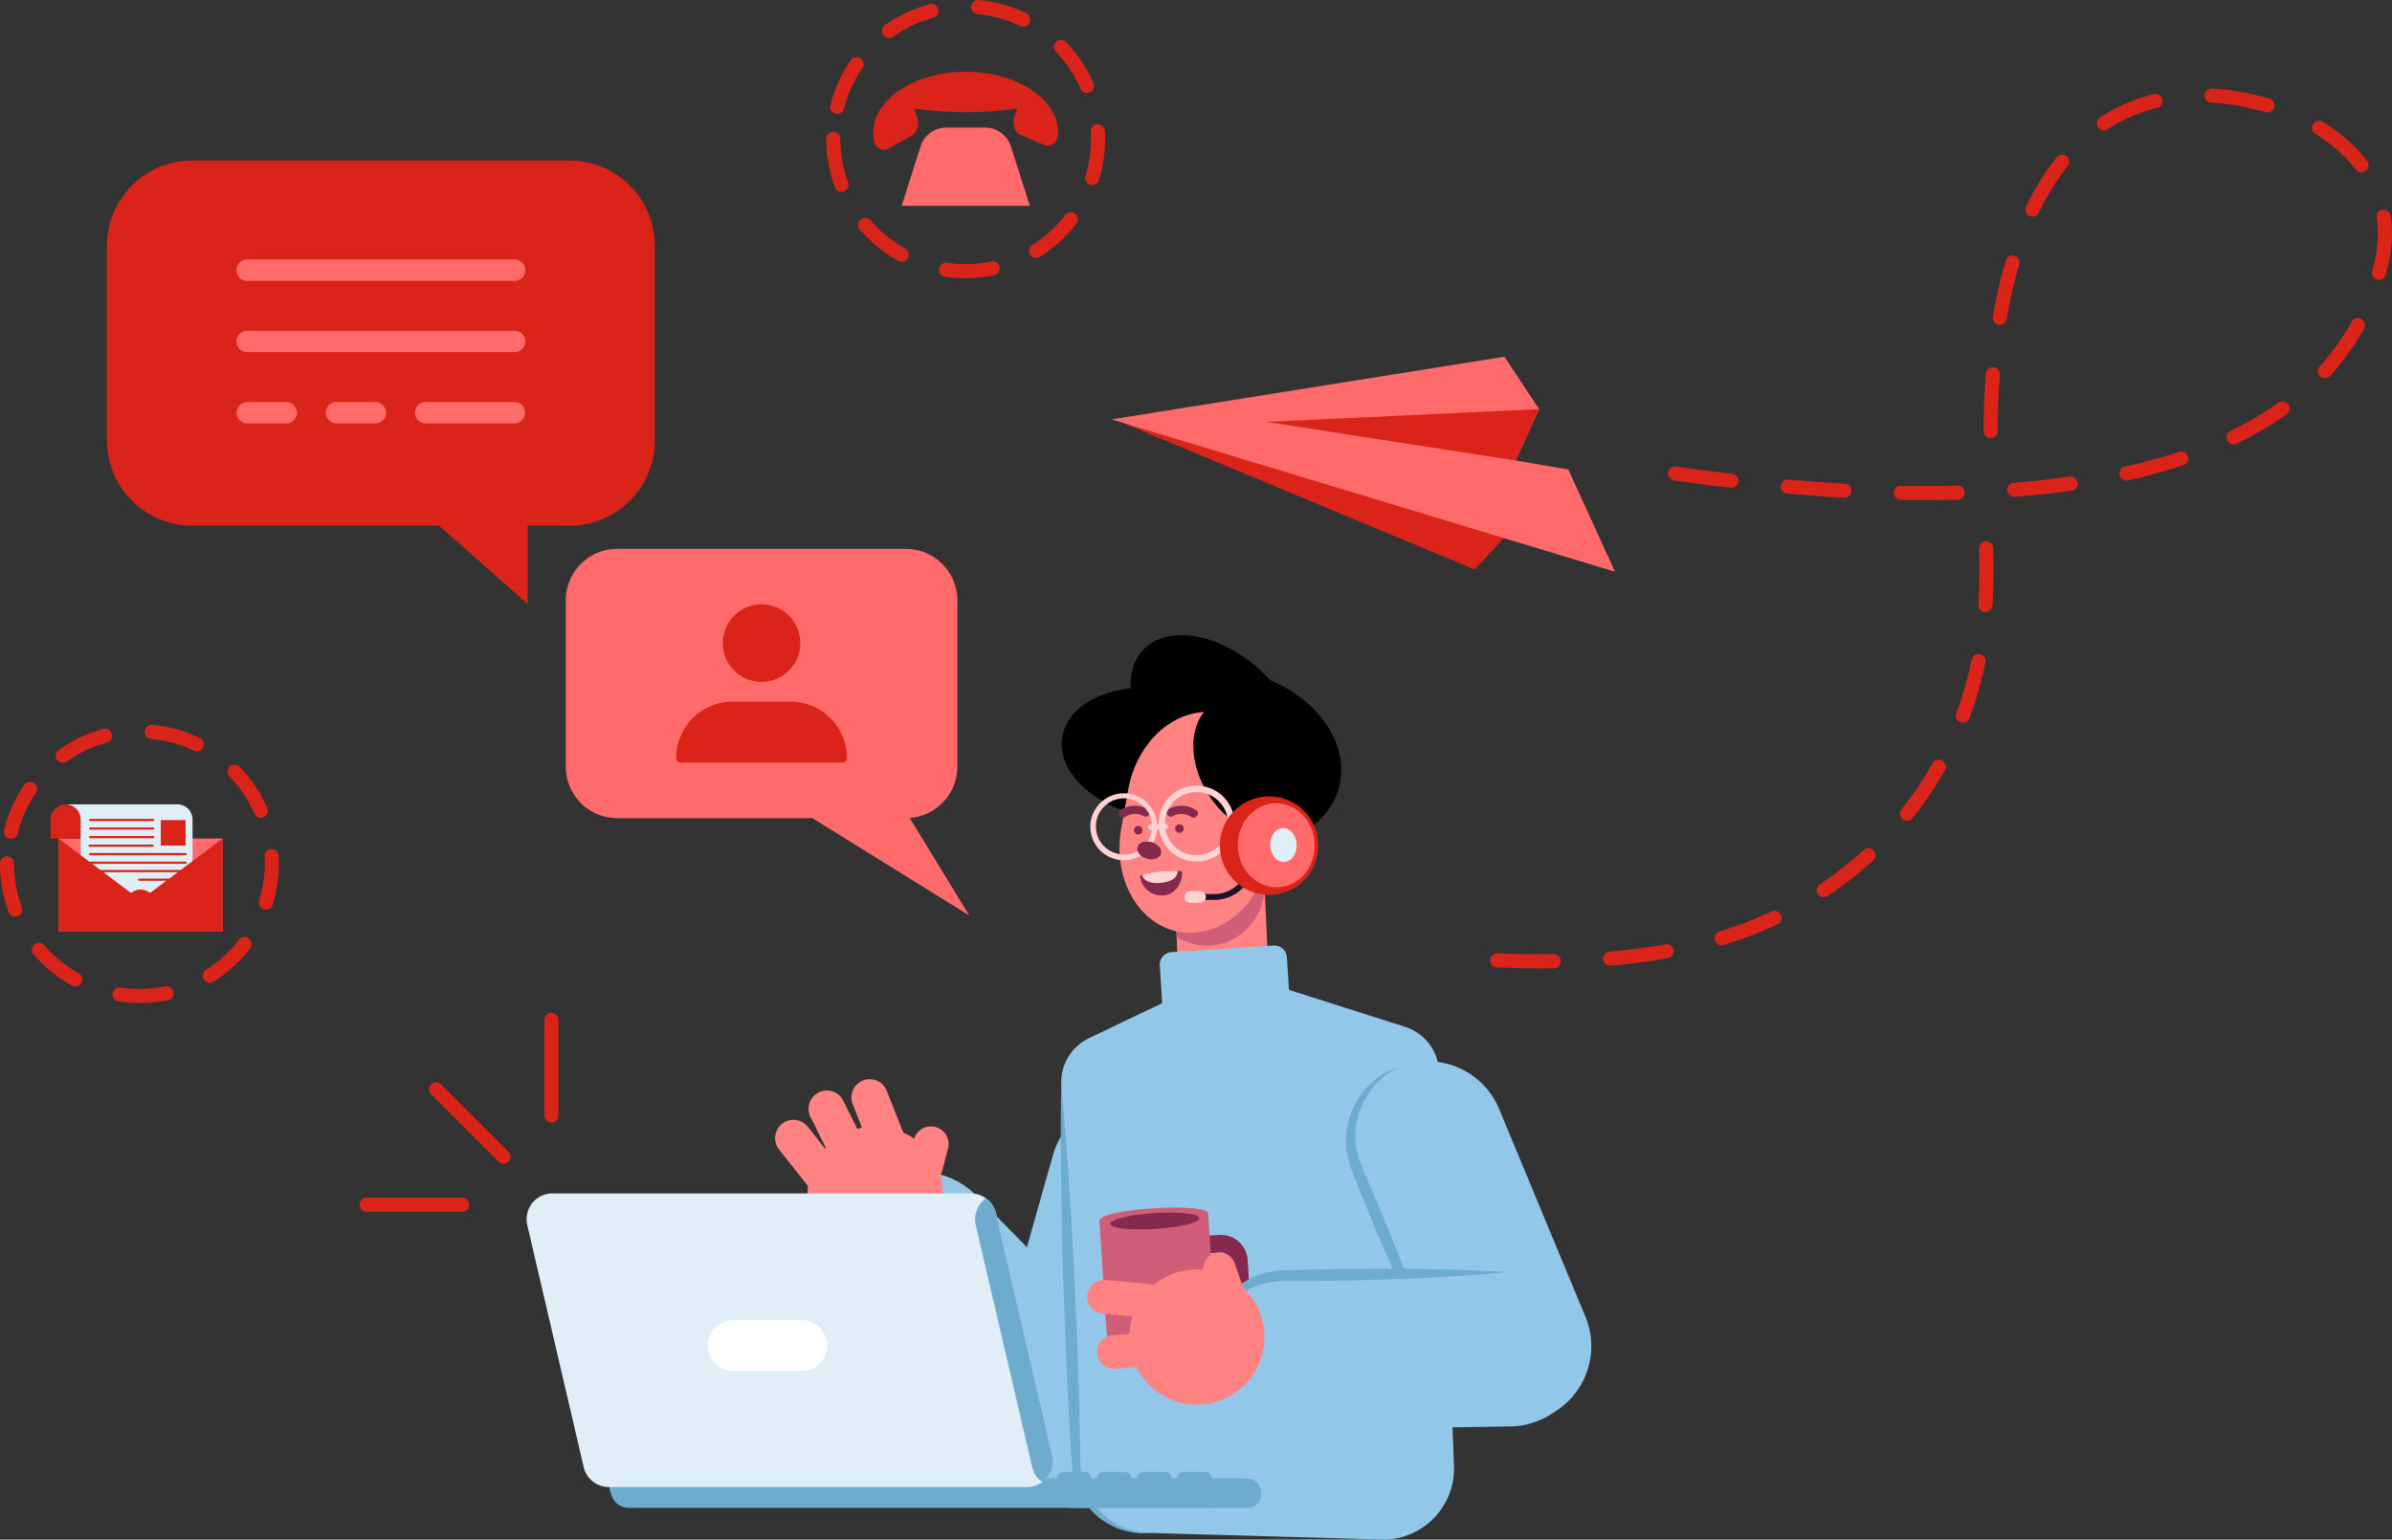 <svg xmlns="http://www.w3.org/2000/svg" width="717.932" height="462.227" viewBox="0 0 717.932 462.227">
    <rect x="0" y="0" width="717.932" height="462.227" fill="#333333" stroke="none"/>
    <defs>
        <style>
            .prefix__cls-1{fill:#93c7ea}.prefix__cls-2{fill:#ff8383}.prefix__cls-3{fill:#d15e79}.prefix__cls-4{fill:#86294e}.prefix__cls-5{fill:#ffd2d4}.prefix__cls-12,.prefix__cls-7{fill:#da2419}.prefix__cls-8{fill:#ff6b6b}.prefix__cls-9{fill:#e0eef7}.prefix__cls-10{fill:#6eacce}.prefix__cls-12,.prefix__cls-13{stroke:#da2419;stroke-linecap:round;stroke-linejoin:round}.prefix__cls-12{stroke-width:2.761px}.prefix__cls-13{fill:none;stroke-width:.658px}
        </style>
    </defs>
    <g id="prefix__Group_13172" data-name="Group 13172" transform="translate(-890.013 -3295)">
        <g id="prefix__Group_12991" data-name="Group 12991" transform="translate(1122.66 3475.896)">
            <g id="prefix__Group_12962" data-name="Group 12962" transform="translate(0 143.11)">
                <path id="prefix__Path_13864" d="M372.575 446.991a23.165 23.165 0 0 0 28.6-15.983l18.38-64.96a23.166 23.166 0 0 0-15.983-28.6 23.168 23.168 0 0 0-28.6 15.983l-18.38 64.961a23.164 23.164 0 0 0 15.983 28.599z" class="prefix__cls-1" data-name="Path 13864" transform="translate(-291.583 -330.645)"/>
                <path id="prefix__Path_13865" d="M453.235 440.733a23.166 23.166 0 0 0 .318-32.76l-47.272-48.2a23.166 23.166 0 0 0-32.76-.318 23.164 23.164 0 0 0-.318 32.759l47.272 48.2a23.166 23.166 0 0 0 32.76.319z" class="prefix__cls-1" data-name="Path 13865" transform="translate(-346.009 -324.934)"/>
                <g id="prefix__Group_12961" data-name="Group 12961">
                    <path id="prefix__Path_13866" d="M417.214 351.733a20.3 20.3 0 1 0 28.145-5.644 20.3 20.3 0 0 0-28.145 5.644z" class="prefix__cls-2" data-name="Path 13866" transform="translate(-404.059 -328.497)"/>
                    <path id="prefix__Path_13867" d="M416.518 360.062a5.289 5.289 0 0 0 6.441-3.8l1.8-6.984a5.289 5.289 0 0 0-3.8-6.441 5.289 5.289 0 0 0-6.442 3.8l-1.8 6.984a5.289 5.289 0 0 0 3.801 6.441z" class="prefix__cls-2" data-name="Path 13867" transform="translate(-372.874 -328.504)"/>
                    <path id="prefix__Path_13868" d="M421.057 339.694l7.193 18.206a5.49 5.49 0 0 0 7.124 3.09 5.492 5.492 0 0 0 3.09-7.125l-7.192-18.207a5.489 5.489 0 0 0-7.123-3.089 5.49 5.49 0 0 0-3.092 7.125z" class="prefix__cls-2" data-name="Path 13868" transform="translate(-397.772 -332.185)"/>
                    <path id="prefix__Path_13869" d="M429.657 342.627l8.685 17.544a5.488 5.488 0 0 0 7.356 2.485 5.49 5.49 0 0 0 2.485-7.357l-8.683-17.545a5.493 5.493 0 0 0-7.357-2.485 5.49 5.49 0 0 0-2.486 7.358z" class="prefix__cls-2" data-name="Path 13869" transform="translate(-419.046 -331.302)"/>
                    <path id="prefix__Path_13870" d="M435.148 350.107l12.13 15.366a5.492 5.492 0 0 0 7.713.908 5.492 5.492 0 0 0 .907-7.713L443.769 343.3a5.493 5.493 0 0 0-7.713-.908 5.492 5.492 0 0 0-.908 7.715z" class="prefix__cls-2" data-name="Path 13870" transform="translate(-433.967 -329.013)"/>
                </g>
            </g>
            <g id="prefix__Group_12982" data-name="Group 12982" transform="translate(82.914)">
                <g id="prefix__Group_12963" data-name="Group 12963" transform="translate(36.621 73.544)">
                    <path id="prefix__Rectangle_3627" d="M7.1 0h12.865a7.1 7.1 0 0 1 7.1 7.1v44.379H0V7.1A7.1 7.1 0 0 1 7.1 0z" class="prefix__cls-2" data-name="Rectangle 3627" transform="rotate(177.44 14.019 26.742)"/>
                    <path id="prefix__Path_13871" d="M342.273 281.763l27.042-1.063.417 10.622c.409 10.408-8.063 19.544-18.452 18.787a18.779 18.779 0 0 1-1.942-.243 18.969 18.969 0 0 1-6.048-2.212z" class="prefix__cls-3" data-name="Path 13871" transform="translate(-342.273 -280.7)"/>
                </g>
                <g id="prefix__Group_12981" data-name="Group 12981">
                    <ellipse id="prefix__Ellipse_251" cx="33.723" cy="25.974" data-name="Ellipse 251" rx="33.723" ry="25.974" transform="scale(-1) rotate(15.79 251.787 -325.82)"/>
                    <ellipse id="prefix__Ellipse_252" cx="29.962" cy="19.503" data-name="Ellipse 252" rx="29.962" ry="19.503" transform="rotate(-170.4 32.463 32.3)"/>
                    <ellipse id="prefix__Ellipse_253" cx="29.962" cy="19.503" data-name="Ellipse 253" rx="29.962" ry="19.503" transform="rotate(-137.22 42.686 23.261)"/>
                    <path id="prefix__Path_13872" d="M339.845 285.64c-2.662 14.917 5.145 28.79 17.436 30.983 12.289 2.193 24.411-8.123 27.073-23.039l2.094-11.741c2.662-14.917-5.143-28.79-17.43-30.983-12.292-2.193-24.416 8.123-27.078 23.041z" class="prefix__cls-2" data-name="Path 13872" transform="translate(-318.89 -217.739)"/>
                    <path id="prefix__Path_13873" d="M335.074 250.306c6.8-6.152 18.629-3.177 26.425 6.647s8.606 22.774 1.808 28.928-18.628 3.178-26.424-6.647-8.606-22.775-1.809-28.928z" data-name="Path 13873" transform="translate(-287.866 -218.955)"/>
                    <g id="prefix__Group_12980" data-name="Group 12980" transform="translate(11.644 54.042)">
                        <g id="prefix__Group_12974" data-name="Group 12974" transform="translate(0 .938)">
                            <g id="prefix__Group_12967" data-name="Group 12967" transform="translate(8.52 5.991)">
                                <g id="prefix__Group_12964" data-name="Group 12964" transform="translate(14.414 .007)">
                                    <path id="prefix__Path_13874" d="M365.32 275.009a1.232 1.232 0 0 0 .708-2.244 8 8 0 0 0-8.241-.351 1.237 1.237 0 0 0 1.244 2.138 5.486 5.486 0 0 1 5.591.245 1.233 1.233 0 0 0 .698.212z" class="prefix__cls-4" data-name="Path 13874" transform="translate(-357.174 -271.4)"/>
                                </g>
                                <g id="prefix__Group_12965" data-name="Group 12965">
                                    <path id="prefix__Path_13875" d="M369.077 275.015a1.218 1.218 0 0 0 .7-.218 5.484 5.484 0 0 1 5.591-.245 1.237 1.237 0 0 0 1.244-2.138 7.954 7.954 0 0 0-8.241.351 1.235 1.235 0 0 0 .707 2.248z" class="prefix__cls-4" data-name="Path 13875" transform="translate(-367.84 -271.395)"/>
                                </g>
                                <g id="prefix__Group_12966" data-name="Group 12966" transform="translate(16.983 5.602)">
                                    <path id="prefix__Path_13876" d="M360.309 276.88a1.289 1.289 0 1 0 1.238-1.338 1.289 1.289 0 0 0-1.238 1.338z" class="prefix__cls-4" data-name="Path 13876" transform="translate(-360.308 -275.541)"/>
                                </g>
                                <path id="prefix__Path_13877" d="M369.461 277.24a1.289 1.289 0 1 0 1.239-1.34 1.289 1.289 0 0 0-1.239 1.34z" class="prefix__cls-4" data-name="Path 13877" transform="translate(-364.844 -269.813)"/>
                            </g>
                            <g id="prefix__Group_12971" data-name="Group 12971">
                                <g id="prefix__Group_12968" data-name="Group 12968" transform="translate(0 2.105)">
                                    <path id="prefix__Path_13878" d="M376.21 288.8c.136 0 .274 0 .412-.01a10.042 10.042 0 1 0-.412.01zm.022-18.57a8.428 8.428 0 0 1 .323 16.849 8.553 8.553 0 0 1-6.053-2.234 8.426 8.426 0 0 1 5.387-14.609l.343-.002z" class="prefix__cls-5" data-name="Path 13878" transform="translate(-366.079 -268.519)"/>
                                </g>
                                <g id="prefix__Group_12969" data-name="Group 12969" transform="translate(20.543)">
                                    <path id="prefix__Path_13879" d="M360.408 289.741c.153 0 .307 0 .459-.011a11.387 11.387 0 0 0 7.283-19.74 11.39 11.39 0 0 0-16.091.631 11.39 11.39 0 0 0 8.349 19.119zm.024-20.849a9.459 9.459 0 0 1 9.443 9.09 9.472 9.472 0 0 1-9.084 9.825 9.461 9.461 0 1 1-.743-18.907c.128-.008.252-.008.384-.008z" class="prefix__cls-5" data-name="Path 13879" transform="translate(-349.032 -266.962)"/>
                                </g>
                                <g id="prefix__Group_12970" data-name="Group 12970" transform="translate(17.403 11.404)">
                                    <path id="prefix__Path_13880" d="M368.911 277.166l-4.189.165a.881.881 0 0 1-.916-.847.881.881 0 0 1 .846-.916l4.189-.165a.882.882 0 0 1 .917.847.883.883 0 0 1-.847.916z" class="prefix__cls-5" data-name="Path 13880" transform="translate(-363.805 -275.402)"/>
                                </g>
                            </g>
                            <g id="prefix__Group_12972" data-name="Group 12972" transform="translate(14.113 16.751)">
                                <path id="prefix__Path_13881" d="M365.314 281.714c.119 1.472 1.828 2.812 3.816 3s3.5-.862 3.385-2.334-1.828-2.813-3.817-3-3.503.861-3.384 2.334z" class="prefix__cls-4" data-name="Path 13881" transform="translate(-365.307 -279.359)"/>
                            </g>
                            <g id="prefix__Group_12973" data-name="Group 12973" transform="translate(14.963 25.57)">
                                <path id="prefix__Path_13882" d="M360.657 287.336a6.461 6.461 0 0 0 6.941 5.92c3.7-.146 5.834-3.809 5.7-7.225a32.036 32.036 0 0 0-12.641 1.305z" class="prefix__cls-4" data-name="Path 13882" transform="translate(-360.657 -285.885)"/>
                                <path id="prefix__Path_13883" d="M367.419 289.475c2.925-.339 4.728-1.342 4.9-3.54a31.866 31.866 0 0 0-10.67 1.186c.498 1.979 2.904 2.685 5.77 2.354z" class="prefix__cls-5" data-name="Path 13883" transform="translate(-361.012 -285.886)"/>
                            </g>
                        </g>
                        <g id="prefix__Group_12979" data-name="Group 12979" transform="translate(28.249)">
                            <g id="prefix__Group_12977" data-name="Group 12977" transform="translate(0 26.544)">
                                <g id="prefix__Group_12975" data-name="Group 12975" transform="translate(.882)">
                                    <path id="prefix__Path_13884" fill="#201028" d="M344.929 294.612l7.271-.007a11.8 11.8 0 0 0 7.927-3.051l4.549-4.106a.882.882 0 0 0-1.182-1.309l-4.549 4.106a10.047 10.047 0 0 1-6.745 2.6l-7.271.007a.882.882 0 1 0 0 1.765z" data-name="Path 13884" transform="translate(-344.047 -285.912)"/>
                                </g>
                                <g id="prefix__Group_12976" data-name="Group 12976" transform="translate(0 6.049)">
                                    <path id="prefix__Path_13885" d="M357.155 293.922h2.947a1.765 1.765 0 0 0 0-3.531h-2.947a1.765 1.765 0 0 0 0 3.529z" class="prefix__cls-5" data-name="Path 13885" transform="translate(-355.39 -290.389)"/>
                                </g>
                            </g>
                            <g id="prefix__Group_12978" data-name="Group 12978" transform="translate(6.513)">
                                <circle id="prefix__Ellipse_254" cx="14.782" cy="14.782" r="14.782" class="prefix__cls-7" data-name="Ellipse 254" transform="rotate(-109.908 18.312 15.401)"/>
                                <ellipse id="prefix__Ellipse_255" cx="12.619" cy="11.537" class="prefix__cls-8" data-name="Ellipse 255" rx="12.619" ry="11.537" transform="rotate(-92.252 20.37 11.118)"/>
                                <path id="prefix__Path_13886" d="M335.221 281.637c.111 2.821 1.975 5.039 4.164 4.952s3.872-2.443 3.762-5.264-1.975-5.039-4.164-4.952-3.872 2.443-3.762 5.264z" class="prefix__cls-9" data-name="Path 13886" transform="translate(-315.93 -262.719)"/>
                            </g>
                        </g>
                    </g>
                </g>
            </g>
            <g id="prefix__Group_12983" data-name="Group 12983" transform="translate(85.737 102.735)">
                <path id="prefix__Path_13887" d="M326.951 476.864l70.708 1.992a21.36 21.36 0 0 0 20.5-22.183L413.7 338.344a14.7 14.7 0 0 0-10.233-13.435l-52.713-16.784-42.139 20.195a14.7 14.7 0 0 0-8.338 13.839l4.491 114.2a21.36 21.36 0 0 0 22.183 20.505z" class="prefix__cls-1" data-name="Path 13887" transform="translate(-300.149 -300.259)"/>
                <path id="prefix__Path_13888" d="M367.911 333.313c-.243 12.339-.1 24.662.1 36.984.162 12.322.6 24.634 1.04 36.946.524 12.308 1.055 24.616 1.858 36.912.182 2.989.332 6.357 1.462 9.416a21.436 21.436 0 0 0 22.212 14.447 21.444 21.444 0 0 1-15.9-7.461 20.06 20.06 0 0 1-4.191-7.669c-.865-2.812-.84-5.693-.87-8.84-.164-12.322-.6-24.634-1.046-36.946-.528-12.307-1.058-24.615-1.865-36.913-.764-12.298-1.589-24.589-2.8-36.876z" class="prefix__cls-10" data-name="Path 13888" transform="translate(-367.783 -291.413)"/>
                <path id="prefix__Rectangle_3628" d="M0 0h38.241v24.06a3.787 3.787 0 0 1-3.787 3.787H3.786A3.786 3.786 0 0 1 0 24.06V0z" class="prefix__cls-1" data-name="Rectangle 3628" transform="rotate(176.309 34.259 15.013)"/>
            </g>
            <g id="prefix__Group_12990" data-name="Group 12990" transform="translate(93.628 137.743)">
                <g id="prefix__Group_12984" data-name="Group 12984" transform="translate(77.673)">
                    <path id="prefix__Path_13889" d="M327.728 435.124a23.164 23.164 0 0 0 12.508-30.278L314.343 342.5a23.166 23.166 0 0 0-30.279-12.508 23.166 23.166 0 0 0-12.509 30.278l25.894 62.348a23.165 23.165 0 0 0 30.279 12.506z" class="prefix__cls-1" data-name="Path 13889" transform="translate(-268.35 -328.212)"/>
                    <path id="prefix__Path_13890" d="M318.473 329.528a22.769 22.769 0 0 0-10.7 7.517 23.931 23.931 0 0 0-4.87 12.512c-.612 4.535.846 9.369 2.513 13.271l4.89 12.031c3.358 7.98 6.721 15.956 10.337 23.828l5.436 11.805c1.931 3.885 3.75 7.817 5.78 11.659-1.29-4.149-2.793-8.214-4.182-12.323l-4.526-12.182c-3.024-8.119-6.3-16.132-9.585-24.142l-5.071-11.957a33.787 33.787 0 0 1-2.193-5.817 22.485 22.485 0 0 1-.7-6.022 23.531 23.531 0 0 1 12.871-20.18z" class="prefix__cls-10" data-name="Path 13890" transform="translate(-302.759 -327.75)"/>
                </g>
                <g id="prefix__Group_12989" data-name="Group 12989" transform="translate(0 43.896)">
                    <g id="prefix__Group_12987" data-name="Group 12987" transform="translate(3.703)">
                        <g id="prefix__Group_12985" data-name="Group 12985" transform="translate(24.152 8.208)">
                            <path id="prefix__Path_13891" d="M347.227 388.907l11.8-.761a8.045 8.045 0 0 0 7.5-8.537l-.343-5.318a8.045 8.045 0 0 0-8.536-7.5l-11.8.761zm10.76-16.833a2.744 2.744 0 0 1 2.91 2.559l.343 5.318a2.743 2.743 0 0 1-2.558 2.91l-6.513.42-.7-10.788z" class="prefix__cls-4" data-name="Path 13891" transform="translate(-345.851 -366.774)"/>
                        </g>
                        <g id="prefix__Group_12986" data-name="Group 12986">
                            <path id="prefix__Path_13892" d="M367.357 408.006l10.2-.658a11.242 11.242 0 0 0 10.495-11.942l-2.116-32.8c-.235-3.659-32.875-1.554-32.638 2.105l2.115 32.8a11.242 11.242 0 0 0 11.944 10.495z" class="prefix__cls-3" data-name="Path 13892" transform="translate(-353.299 -360.699)"/>
                            <path id="prefix__Path_13893" d="M356.826 365.21c.085 1.319 6.145 2 13.535 1.523s13.311-1.931 13.227-3.248-6.145-2-13.535-1.523-13.312 1.93-13.227 3.248z" class="prefix__cls-4" data-name="Path 13893" transform="translate(-353.574 -360.309)"/>
                        </g>
                    </g>
                    <path id="prefix__Path_13894" d="M384.678 397.848a23.164 23.164 0 0 0-23.528-22.8l-67.5 1.065a23.167 23.167 0 0 0-22.8 23.528 23.165 23.165 0 0 0 23.528 22.8l67.5-1.066a23.165 23.165 0 0 0 22.8-23.527z" class="prefix__cls-1" data-name="Path 13894" transform="translate(-234.791 -355.66)"/>
                    <path id="prefix__Path_13895" d="M378.66 375.323c-8.668-.592-17.329-.8-25.99-.942-8.661-.186-17.318-.095-25.975 0l-12.984.3c-4.241.03-9.261.609-13.177 2.977a23.973 23.973 0 0 0-9.542 9.452 22.788 22.788 0 0 0-2.631 12.813 23.54 23.54 0 0 1 13.392-19.84 22.76 22.76 0 0 1 5.8-1.757 33.955 33.955 0 0 1 6.21-.3l12.986-.112c8.656-.181 17.312-.364 25.963-.823 8.653-.426 17.303-.903 25.948-1.768z" class="prefix__cls-10" data-name="Path 13895" transform="translate(-252.301 -355.932)"/>
                    <g id="prefix__Group_12988" data-name="Group 12988" transform="translate(0 10.339)">
                        <circle id="prefix__Ellipse_256" cx="20.297" cy="20.297" r="20.297" class="prefix__cls-2" data-name="Ellipse 256" transform="scale(-1) rotate(50.31 45.676 -60.818)"/>
                        <path id="prefix__Path_13896" d="M355.8 386.385a4.853 4.853 0 0 0 3-6.174l-2.163-6.255a4.854 4.854 0 0 0-6.175-3 4.852 4.852 0 0 0-3 6.174l2.165 6.255a4.853 4.853 0 0 0 6.173 3z" class="prefix__cls-2" data-name="Path 13896" transform="translate(-312.329 -367.53)"/>
                        <path id="prefix__Path_13897" d="M365.541 386.9l18.014 1.677a5.075 5.075 0 0 0 5.522-4.577 5.075 5.075 0 0 0-4.583-5.524l-18.013-1.676a5.074 5.074 0 0 0-5.522 4.582 5.074 5.074 0 0 0 4.582 5.518z" class="prefix__cls-2" data-name="Path 13897" transform="translate(-360.937 -365.392)"/>
                        <path id="prefix__Path_13898" d="M364.074 399.467l18.055-1.165a5.073 5.073 0 0 0 4.736-5.39 5.074 5.074 0 0 0-5.39-4.737l-18.053 1.165a5.073 5.073 0 0 0-4.737 5.39 5.073 5.073 0 0 0 5.389 4.737z" class="prefix__cls-2" data-name="Path 13898" transform="translate(-355.654 -361.393)"/>
                    </g>
                </g>
            </g>
        </g>
        <g id="prefix__Group_13001" data-name="Group 13001" transform="translate(998.018 3599.176)">
            <g id="prefix__Group_12996" data-name="Group 12996">
                <g id="prefix__Group_12992" data-name="Group 12992" transform="translate(20.777 20.773)">
                    <path id="prefix__Path_13899" d="M532.177 357.331a2.117 2.117 0 0 0 1.5-3.613L513.463 333.5a2.116 2.116 0 0 0-2.993 2.993l20.211 20.214a2.1 2.1 0 0 0 1.496.624z" class="prefix__cls-7" data-name="Path 13899" transform="translate(-509.85 -332.883)"/>
                </g>
                <g id="prefix__Group_12995" data-name="Group 12995">
                    <g id="prefix__Group_12993" data-name="Group 12993" transform="translate(55.38)">
                        <path id="prefix__Path_13900" d="M501.316 350.327a2.116 2.116 0 0 0 2.116-2.116v-28.585a2.117 2.117 0 1 0-4.233 0v28.585a2.117 2.117 0 0 0 2.117 2.116z" class="prefix__cls-7" data-name="Path 13900" transform="translate(-499.199 -317.509)"/>
                    </g>
                    <g id="prefix__Group_12994" data-name="Group 12994" transform="translate(0 55.38)">
                        <path id="prefix__Path_13901" d="M521.144 362.728h28.587a2.117 2.117 0 1 0 0-4.233h-28.587a2.117 2.117 0 1 0 0 4.233z" class="prefix__cls-7" data-name="Path 13901" transform="translate(-519.027 -358.495)"/>
                    </g>
                </g>
            </g>
            <g id="prefix__Group_13000" data-name="Group 13000" transform="translate(50.042 54.117)">
                <g id="prefix__Group_12998" data-name="Group 12998">
                    <path id="prefix__Path_13902" d="M528.59 429.728h-174.9c-4.878 0-6.382-3.952-6.382-8.833h190.118a8.833 8.833 0 0 1-8.836 8.833z" class="prefix__cls-10" data-name="Path 13902" transform="translate(-322.622 -335.317)"/>
                    <path id="prefix__Path_13903" d="M405.066 420.9h-62c0 4.88 4.491 8.833 10.033 8.833h52.229c5.717-.088 5.453-8.833-.262-8.833z" class="prefix__cls-10" data-name="Path 13903" transform="translate(-188.954 -335.317)"/>
                    <g id="prefix__Group_12997" data-name="Group 12997">
                        <path id="prefix__Path_13904" d="M539.588 445.708h-125.56a7.763 7.763 0 0 1-7.625-6.316l-16.923-72.618a7.763 7.763 0 0 1 7.628-9.214h125.555a7.764 7.764 0 0 1 7.63 6.317l16.921 72.616a7.766 7.766 0 0 1-7.626 9.215z" class="prefix__cls-9" data-name="Path 13904" transform="translate(-389.34 -357.56)"/>
                        <path id="prefix__Path_13905" d="M395.675 363.5a7.75 7.75 0 0 0-3.1-4.852 7.735 7.735 0 0 0-3.1 7.749l16.92 72.619a7.747 7.747 0 0 0 3.093 4.847 7.745 7.745 0 0 0 3.1-7.746z" class="prefix__cls-10" data-name="Path 13905" transform="translate(-254.722 -357.179)"/>
                        <path id="prefix__Path_13906" fill="#fff" d="M447.158 401.011h20.591a7.65 7.65 0 0 0 7.649-7.649 7.649 7.649 0 0 0-7.649-7.648h-20.591a7.649 7.649 0 0 0-7.649 7.648 7.65 7.65 0 0 0 7.649 7.649z" data-name="Path 13906" transform="translate(-385.173 -347.672)"/>
                    </g>
                </g>
                <g id="prefix__Group_12999" data-name="Group 12999" transform="translate(159.005 83.6)">
                    <path id="prefix__Path_13907" d="M356.2 423.844h6.178a2.206 2.206 0 0 0 2.206-2.207 2.206 2.206 0 0 0-2.206-2.206H356.2a2.206 2.206 0 0 0-2.207 2.206 2.206 2.206 0 0 0 2.207 2.207z" class="prefix__cls-10" data-name="Path 13907" transform="translate(-317.808 -419.431)"/>
                    <path id="prefix__Path_13908" d="M365.122 423.844h6.178a2.206 2.206 0 0 0 2.207-2.207 2.206 2.206 0 0 0-2.207-2.206h-6.178a2.206 2.206 0 0 0-2.206 2.206 2.206 2.206 0 0 0 2.206 2.207z" class="prefix__cls-10" data-name="Path 13908" transform="translate(-338.794 -419.431)"/>
                    <path id="prefix__Path_13909" d="M374.049 423.844h6.178a2.206 2.206 0 0 0 2.206-2.207 2.206 2.206 0 0 0-2.206-2.206h-6.178a2.206 2.206 0 0 0-2.207 2.206 2.206 2.206 0 0 0 2.207 2.207z" class="prefix__cls-10" data-name="Path 13909" transform="translate(-359.781 -419.431)"/>
                    <path id="prefix__Path_13910" d="M382.974 423.844h6.178a2.206 2.206 0 0 0 2.207-2.207 2.206 2.206 0 0 0-2.207-2.206h-6.178a2.206 2.206 0 0 0-2.207 2.206 2.206 2.206 0 0 0 2.207 2.207z" class="prefix__cls-10" data-name="Path 13910" transform="translate(-380.768 -419.431)"/>
                </g>
            </g>
        </g>
        <g id="prefix__Group_13035" data-name="Group 13035" transform="translate(890.013 3295)">
            <g id="prefix__Group_13012" data-name="Group 13012" transform="translate(333.607 26.58)">
                <g id="prefix__Group_13009" data-name="Group 13009" transform="translate(0 80.518)">
                    <path id="prefix__Path_13922" d="M404.893 215.525l-13.854 14.858-105.6-44.046z" class="prefix__cls-7" data-name="Path 13922" transform="translate(-282.052 -166.498)"/>
                    <path id="prefix__Path_13923" d="M382.447 171.655l10.43 15.735-7.051 15.419 15.819 2.69 13.979 30.691-151.091-45.721z" class="prefix__cls-8" data-name="Path 13923" transform="translate(-264.533 -171.655)"/>
                    <path id="prefix__Path_13924" d="M356.155 198.719l7.051-15.419-81.839 3.827z" class="prefix__cls-7" data-name="Path 13924" transform="translate(-234.861 -167.565)"/>
                </g>
                <g id="prefix__Group_13010" data-name="Group 13010" transform="translate(113.577 135.901)">
                    <path id="prefix__Path_13925" d="M196.1 340.908q1.743 0 3.489-.022a2.114 2.114 0 0 0 2.093-2.14 2.071 2.071 0 0 0-2.142-2.093c-5.483.062-10.927-.023-16.9-.276h-.091a2.118 2.118 0 0 0-.089 4.233c4.784.201 9.249.298 13.64.298zm20.46-.835a1.723 1.723 0 0 0 .186-.007c5.832-.5 11.572-1.247 17.056-2.223a2.117 2.117 0 0 0 1.713-2.458 2.151 2.151 0 0 0-2.458-1.713c-5.356.954-10.969 1.685-16.678 2.174a2.117 2.117 0 0 0 .18 4.227zm33.421-6.111a2.043 2.043 0 0 0 .622-.1 122.473 122.473 0 0 0 16.143-6.2 2.117 2.117 0 1 0-1.8-3.833 118.989 118.989 0 0 1-15.585 5.991 2.119 2.119 0 0 0 .62 4.144zm30.673-14.447a2.111 2.111 0 0 0 1.173-.355 112.3 112.3 0 0 0 13.627-10.7 2.118 2.118 0 1 0-2.869-3.116 108.169 108.169 0 0 1-13.109 10.3 2.117 2.117 0 0 0 1.178 3.879zm24.958-22.935a2.123 2.123 0 0 0 1.659-.8 113 113 0 0 0 9.721-14.351 2.118 2.118 0 0 0-3.682-2.1 108.579 108.579 0 0 1-9.356 13.805 2.116 2.116 0 0 0 1.658 3.437zm16.775-29.46a2.122 2.122 0 0 0 1.982-1.371 103.952 103.952 0 0 0 4.76-16.691 2.118 2.118 0 1 0-4.158-.815 99.665 99.665 0 0 1-4.567 16.009 2.122 2.122 0 0 0 1.982 2.869zm6.756-33.231a2.119 2.119 0 0 0 2.111-1.982c.22-3.46.33-7.1.33-10.824v-.858q-.01-2.76-.1-5.533a2.117 2.117 0 0 0-2.117-2.047h-.067a2.117 2.117 0 0 0-2.047 2.185q.087 2.71.1 5.4v.851c0 3.633-.111 7.184-.324 10.556a2.114 2.114 0 0 0 1.971 2.248c.049.003.1.003.143.003z" class="prefix__cls-7" data-name="Path 13925" transform="translate(-180.431 -212.643)"/>
                </g>
                <g id="prefix__Group_13011" data-name="Group 13011" transform="translate(167.051)">
                    <path id="prefix__Path_13926" d="M169.35 235.628q4.85 0 9.545-.118a2.117 2.117 0 0 0-.055-4.233h-.055q-8.2.207-16.918.045a2 2 0 0 0-2.158 2.075 2.112 2.112 0 0 0 2.075 2.158q3.83.073 7.566.073zm-24.528-.711a2.116 2.116 0 0 0 .113-4.229c-5.476-.311-11.165-.72-16.908-1.227a2.117 2.117 0 1 0-.373 4.218c5.789.511 11.52.928 17.047 1.235.038.003.08.003.121.003zm51.009-.269H196c5.9-.459 11.631-1.086 17.051-1.862a2.117 2.117 0 0 0 1.8-2.4 2.15 2.15 0 0 0-2.4-1.8c-5.329.762-10.976 1.378-16.782 1.827a2.118 2.118 0 0 0 .162 4.229zm-84.912-2.705a2.117 2.117 0 0 0 .241-4.22q-8.251-.967-16.822-2.186a2.118 2.118 0 0 0-.6 4.193q8.63 1.23 16.933 2.2a1.92 1.92 0 0 0 .248.013zm118.574-2.173a2.192 2.192 0 0 0 .466-.051c4.094-.92 8.087-1.954 11.861-3.078q2.41-.72 4.74-1.493a2.117 2.117 0 0 0-1.33-4.02q-2.27.75-4.617 1.451c-3.685 1.1-7.58 2.107-11.578 3a2.119 2.119 0 0 0 .458 4.187zm32.169-10.878a2.108 2.108 0 0 0 .924-.215 103.033 103.033 0 0 0 14.951-8.811 2.118 2.118 0 1 0-2.462-3.447 99.145 99.145 0 0 1-14.336 8.446 2.12 2.12 0 0 0 .923 4.027zM188.753 217a2.118 2.118 0 0 0 2.117-2.117v-.751c0-5.34.214-10.765.638-16.129a2.12 2.12 0 0 0-4.227-.331c-.427 5.471-.645 11.011-.645 16.46v.751a2.118 2.118 0 0 0 2.117 2.117zm100.291-17.96a2.114 2.114 0 0 0 1.565-.689 73.7 73.7 0 0 0 10.18-14.2 2.12 2.12 0 1 0-3.716-2.04 69.368 69.368 0 0 1-9.593 13.385 2.117 2.117 0 0 0 1.565 3.544zm-97.564-16a2.119 2.119 0 0 0 2.086-1.758 144.28 144.28 0 0 1 3.74-16.367 2.116 2.116 0 1 0-4.06-1.193 148.787 148.787 0 0 0-3.858 16.843 2.124 2.124 0 0 0 1.731 2.448 2.195 2.195 0 0 0 .361.024zm113.8-13.531a2.117 2.117 0 0 0 2.04-1.554q.393-1.427.738-2.878a41.013 41.013 0 0 0 1.131-9.388 36.083 36.083 0 0 0-.407-5.432 2.116 2.116 0 0 0-4.185.634 32.1 32.1 0 0 1 .358 4.8 36.778 36.778 0 0 1-1.02 8.413c-.218.916-.449 1.827-.7 2.723a2.115 2.115 0 0 0 1.475 2.606 2.174 2.174 0 0 0 .574.073zM201.3 150.512a2.121 2.121 0 0 0 1.911-1.2 71.742 71.742 0 0 1 8.691-14.017 2.119 2.119 0 0 0-3.3-2.654 76.335 76.335 0 0 0-9.207 14.836 2.123 2.123 0 0 0 1.909 3.038zm98.729-13.275a2.1 2.1 0 0 0 1.282-.431 2.119 2.119 0 0 0 .4-2.967 48 48 0 0 0-13.262-11.718 2.119 2.119 0 1 0-2.213 3.613 43.769 43.769 0 0 1 12.1 10.669 2.111 2.111 0 0 0 1.691.833zm-77.309-12.594a2.1 2.1 0 0 0 1.158-.345 47.856 47.856 0 0 1 14.844-6.425 2.119 2.119 0 0 0-1.013-4.116 52.161 52.161 0 0 0-16.154 7 2.116 2.116 0 0 0 1.165 3.887zm49.067-5.4a2.119 2.119 0 0 0 .6-4.151 79.926 79.926 0 0 0-16.649-3.009l-.638-.02a2.256 2.256 0 0 0-2.158 2.075 2.115 2.115 0 0 0 2.075 2.158l.461.018a75.384 75.384 0 0 1 15.709 2.84 2.166 2.166 0 0 0 .6.091z" class="prefix__cls-7" data-name="Path 13926" transform="translate(-91.92 -112.065)"/>
                </g>
            </g>
            <g id="prefix__Group_13022" data-name="Group 13022" transform="translate(32.094 48.181)">
                <g id="prefix__Group_13019" data-name="Group 13019">
                    <path id="prefix__Path_13927" d="M616.619 128.051H503.411a25.624 25.624 0 0 0-25.623 25.624v58.391a25.623 25.623 0 0 0 25.623 25.623h74.029l26.627 23.495v-23.495h12.553a25.623 25.623 0 0 0 25.624-25.623v-58.391a25.624 25.624 0 0 0-25.625-25.624z" class="prefix__cls-7" data-name="Path 13927" transform="translate(-477.788 -128.051)"/>
                    <g id="prefix__Group_13018" data-name="Group 13018" transform="translate(38.881 29.713)">
                        <g id="prefix__Group_13013" data-name="Group 13013">
                            <path id="prefix__Path_13928" d="M590.046 156.466h-80.27a3.212 3.212 0 0 1 0-6.425h80.27a3.212 3.212 0 0 1 0 6.425z" class="prefix__cls-8" data-name="Path 13928" transform="translate(-506.564 -150.041)"/>
                        </g>
                        <g id="prefix__Group_13014" data-name="Group 13014" transform="translate(0 21.406)">
                            <path id="prefix__Path_13929" d="M590.046 172.307h-80.27a3.212 3.212 0 1 1 0-6.424h80.27a3.212 3.212 0 0 1 0 6.424z" class="prefix__cls-8" data-name="Path 13929" transform="translate(-506.564 -165.883)"/>
                        </g>
                        <g id="prefix__Group_13015" data-name="Group 13015" transform="translate(0 42.81)">
                            <path id="prefix__Path_13930" d="M572.241 188.149H560.47a3.213 3.213 0 0 1 0-6.425h11.772a3.213 3.213 0 0 1 0 6.425z" class="prefix__cls-8" data-name="Path 13930" transform="translate(-557.258 -181.724)"/>
                        </g>
                        <g id="prefix__Group_13016" data-name="Group 13016" transform="translate(26.758 42.81)">
                            <path id="prefix__Path_13931" d="M552.439 188.149h-11.773a3.213 3.213 0 0 1 0-6.425h11.773a3.213 3.213 0 0 1 0 6.425z" class="prefix__cls-8" data-name="Path 13931" transform="translate(-537.456 -181.724)"/>
                        </g>
                        <g id="prefix__Group_13017" data-name="Group 13017" transform="translate(53.514 42.81)">
                            <path id="prefix__Path_13932" d="M536.532 188.149h-26.758a3.213 3.213 0 0 1 0-6.425h26.758a3.213 3.213 0 0 1 0 6.425z" class="prefix__cls-8" data-name="Path 13932" transform="translate(-506.564 -181.724)"/>
                        </g>
                    </g>
                </g>
                <g id="prefix__Group_13021" data-name="Group 13021" transform="translate(137.721 116.607)">
                    <path id="prefix__Path_13933" d="M423.39 214.35h86.658a15.431 15.431 0 0 1 15.432 15.431v49.971a15.421 15.421 0 0 1-14.3 15.374l17.87 29.282-47.093-29.224H423.39a15.431 15.431 0 0 1-15.431-15.432v-49.971a15.431 15.431 0 0 1 15.431-15.431z" class="prefix__cls-8" data-name="Path 13933" transform="translate(-407.959 -214.35)"/>
                    <g id="prefix__Group_13020" data-name="Group 13020" transform="translate(34.51 13.782)">
                        <circle id="prefix__Ellipse_257" cx="10.26" cy="10.26" r="10.26" class="prefix__cls-12" data-name="Ellipse 257" transform="rotate(-135 18.135 9.487)"/>
                        <path id="prefix__Path_13934" d="M436.14 264.868h48.5a15.543 15.543 0 0 0-15.54-15.544h-17.41a15.544 15.544 0 0 0-15.545 15.544z" class="prefix__cls-12" data-name="Path 13934" transform="translate(-436.14 -215.849)"/>
                    </g>
                </g>
            </g>
            <g id="prefix__Group_13034" data-name="Group 13034">
                <g id="prefix__Group_13025" data-name="Group 13025" transform="translate(248.001)">
                    <g id="prefix__Group_13023" data-name="Group 13023">
                        <path id="prefix__Path_13935" d="M419.616 175.912a42.446 42.446 0 0 0 8.538-.869 2.121 2.121 0 0 0 1.648-2.5 2.152 2.152 0 0 0-2.5-1.648 38.327 38.327 0 0 1-13.3.369 2.12 2.12 0 0 0-.627 4.193 42.752 42.752 0 0 0 6.241.455zm-19.225-4.947a2.12 2.12 0 0 0 1.03-3.975 37.6 37.6 0 0 1-10.321-8.39 2.117 2.117 0 1 0-3.205 2.766 41.965 41.965 0 0 0 11.469 9.334 2.122 2.122 0 0 0 1.028.265zm40.367-1.138a2.1 2.1 0 0 0 1.123-.324 41.984 41.984 0 0 0 10.935-9.956 2.119 2.119 0 1 0-3.358-2.585 37.814 37.814 0 0 1-9.831 8.956 2.116 2.116 0 0 0 1.131 3.909zm-58.4-19.818a2.124 2.124 0 0 0 1.985-2.858A37.469 37.469 0 0 1 382 134.065a2.117 2.117 0 0 0-4.233 0 41.677 41.677 0 0 0 2.6 14.562 2.123 2.123 0 0 0 1.992 1.382zm75.229-2.1a2.119 2.119 0 0 0 2.024-1.5 41.94 41.94 0 0 0 1.85-12.34c0-.789-.02-1.569-.065-2.344a2.167 2.167 0 0 0-2.234-1.993 2.116 2.116 0 0 0-1.993 2.235c.038.692.058 1.4.058 2.1a37.8 37.8 0 0 1-1.665 11.1 2.119 2.119 0 0 0 1.4 2.647 2.045 2.045 0 0 0 .626.093zm-76.536-21.3a2.118 2.118 0 0 0 2.055-1.611 37.294 37.294 0 0 1 5.439-12.127 2.117 2.117 0 1 0-3.494-2.392 41.456 41.456 0 0 0-6.053 13.5 2.112 2.112 0 0 0 1.544 2.565 2.036 2.036 0 0 0 .51.056zm74.991-6.3a2.123 2.123 0 0 0 1.94-2.967 41.551 41.551 0 0 0-8.225-12.293 2.116 2.116 0 1 0-3.047 2.936 37.457 37.457 0 0 1 7.391 11.053 2.115 2.115 0 0 0 1.942 1.262zm-59.4-16.536a2.094 2.094 0 0 0 1.224-.39 37.264 37.264 0 0 1 12.023-5.652 2.119 2.119 0 1 0-1.089-4.1 41.486 41.486 0 0 0-13.389 6.294 2.117 2.117 0 0 0 1.231 3.844zm40.222-3.375a2.119 2.119 0 0 0 .92-4.027 41.536 41.536 0 0 0-14.251-3.96 2.119 2.119 0 0 0-.393 4.22 37.388 37.388 0 0 1 12.8 3.554 2.089 2.089 0 0 0 .93.204z" class="prefix__cls-7" data-name="Path 13935" transform="translate(-377.77 -92.393)"/>
                    </g>
                    <g id="prefix__Group_13024" data-name="Group 13024" transform="translate(14.084 21.557)">
                        <path id="prefix__Path_13936" d="M415.956 108.347c15.333 0 27.762 8.215 27.762 18.353v.053c-.011 2.646-2.1 4.46-4.051 3.627l-7.287-3.11c-1.754-.749-2.605-3.3-1.816-5.452l.9-2.444a109.966 109.966 0 0 1-30.9 0l.9 3.136a4.421 4.421 0 0 1-1.686 5.028l-7.207 3.935c-1.752.957-3.8-.328-4.2-2.721a12.311 12.311 0 0 1-.172-2.05c-.006-10.14 12.424-18.355 27.757-18.355z" class="prefix__cls-7" data-name="Path 13936" transform="translate(-388.193 -108.347)"/>
                        <path id="prefix__Path_13937" d="M394.493 144.228h38.479l-5.7-17.866a8.08 8.08 0 0 0-7.7-5.622h-11.681a8.082 8.082 0 0 0-7.7 5.622z" class="prefix__cls-8" data-name="Path 13937" transform="translate(-385.96 -103.995)"/>
                    </g>
                </g>
                <g id="prefix__Group_13033" data-name="Group 13033" transform="translate(0 217.604)">
                    <g id="prefix__Group_13026" data-name="Group 13026">
                        <path id="prefix__Path_13938" d="M603.153 336.957a42.127 42.127 0 0 0 8.549-.873 2.123 2.123 0 0 0 1.646-2.505 2.146 2.146 0 0 0-2.507-1.644 38.079 38.079 0 0 1-13.293.369 2.119 2.119 0 1 0-.627 4.191 43.071 43.071 0 0 0 6.232.462zm-19.221-4.944a2.119 2.119 0 0 0 1.031-3.971 37.708 37.708 0 0 1-10.318-8.394 2.117 2.117 0 1 0-3.206 2.764 41.9 41.9 0 0 0 11.469 9.331 2.084 2.084 0 0 0 1.025.27zm40.363-1.14a2.106 2.106 0 0 0 1.124-.324 42 42 0 0 0 10.931-9.956 2.119 2.119 0 1 0-3.358-2.585 37.718 37.718 0 0 1-9.829 8.956 2.117 2.117 0 0 0 1.131 3.909zm-58.4-19.815a2.152 2.152 0 0 0 .738-.134 2.12 2.12 0 0 0 1.249-2.724 37.469 37.469 0 0 1-2.342-13.085 2.117 2.117 0 1 0-4.233 0 41.66 41.66 0 0 0 2.6 14.56 2.117 2.117 0 0 0 1.993 1.382zm75.233-2.109a2.118 2.118 0 0 0 2.023-1.5A41.855 41.855 0 0 0 645 295.114c0-.786-.022-1.565-.066-2.342a2.219 2.219 0 0 0-2.231-2 2.118 2.118 0 0 0-2 2.231c.038.7.059 1.4.059 2.107a37.585 37.585 0 0 1-1.662 11.089 2.119 2.119 0 0 0 1.4 2.648 2.086 2.086 0 0 0 .633.101zm-76.547-21.3a2.118 2.118 0 0 0 2.055-1.609 37.392 37.392 0 0 1 5.439-12.124 2.118 2.118 0 1 0-3.5-2.392 41.459 41.459 0 0 0-6.052 13.5 2.115 2.115 0 0 0 1.544 2.565 2.031 2.031 0 0 0 .519.061zm74.994-6.3a2.121 2.121 0 0 0 1.942-2.967 41.737 41.737 0 0 0-8.229-12.293 2.116 2.116 0 1 0-3.047 2.936 37.562 37.562 0 0 1 7.394 11.053 2.121 2.121 0 0 0 1.945 1.268zm-59.4-16.525a2.094 2.094 0 0 0 1.224-.391 37.2 37.2 0 0 1 12.023-5.656 2.119 2.119 0 1 0-1.089-4.1 41.557 41.557 0 0 0-13.389 6.3 2.118 2.118 0 0 0 1.231 3.844zm40.222-3.389a2.119 2.119 0 0 0 .92-4.027 41.531 41.531 0 0 0-14.254-3.958 2.119 2.119 0 0 0-.393 4.22 37.28 37.28 0 0 1 12.807 3.55 2.071 2.071 0 0 0 .923.212z" class="prefix__cls-7" data-name="Path 13938" transform="translate(-561.311 -253.438)"/>
                    </g>
                    <g id="prefix__Group_13032" data-name="Group 13032" transform="translate(15.193 23.886)">
                        <path id="prefix__Rectangle_3630" d="M0 0H49.252V27.929H0z" class="prefix__cls-8" data-name="Rectangle 3630" transform="translate(2.358 10.253)"/>
                        <g id="prefix__Group_13031" data-name="Group 13031">
                            <g id="prefix__Group_13027" data-name="Group 13027">
                                <path id="prefix__Path_13939" d="M614.375 279.137v-3.417a4.555 4.555 0 0 0-4.555-4.555 4.556 4.556 0 0 0-4.556 4.555v5.667h9.111" class="prefix__cls-7" data-name="Path 13939" transform="translate(-605.264 -271.099)"/>
                                <path id="prefix__Path_13940" d="M584.656 275.672V304.7h33.578v-29.028a4.556 4.556 0 0 0-4.555-4.556h-33.2l.923.192a4.556 4.556 0 0 1 3.254 4.364z" class="prefix__cls-9" data-name="Path 13940" transform="translate(-575.634 -271.116)"/>
                            </g>
                            <g id="prefix__Group_13030" data-name="Group 13030" transform="translate(11.68 4.684)">
                                <path id="prefix__Rectangle_3631" d="M0 0H7.446V7.643H0z" class="prefix__cls-7" data-name="Rectangle 3631" transform="translate(21.387 .044)"/>
                                <g id="prefix__Group_13029" data-name="Group 13029">
                                    <g id="prefix__Group_13028" data-name="Group 13028">
                                        <path id="prefix__Line_190" d="M18.928 0L0 0" class="prefix__cls-13" data-name="Line 190" transform="translate(.178)"/>
                                        <path id="prefix__Line_191" d="M18.928 0L0 0" class="prefix__cls-13" data-name="Line 191" transform="translate(.178 2.574)"/>
                                        <path id="prefix__Line_192" d="M18.928 0L0 0" class="prefix__cls-13" data-name="Line 192" transform="translate(.178 5.148)"/>
                                        <path id="prefix__Line_193" d="M18.928 0L0 0" class="prefix__cls-13" data-name="Line 193" transform="translate(0 7.722)"/>
                                    </g>
                                    <path id="prefix__Line_194" d="M28.655 0L0 0" class="prefix__cls-13" data-name="Line 194" transform="translate(.178 10.261)"/>
                                    <path id="prefix__Line_195" d="M28.655 0L0 0" class="prefix__cls-13" data-name="Line 195" transform="translate(.178 12.835)"/>
                                    <path id="prefix__Line_196" d="M28.655 0L0 0" class="prefix__cls-13" data-name="Line 196" transform="translate(.178 15.353)"/>
                                    <path id="prefix__Line_197" d="M13.927 0L0 0" class="prefix__cls-13" data-name="Line 197" transform="translate(14.906 17.927)"/>
                                </g>
                            </g>
                        </g>
                        <path id="prefix__Path_13941" d="M573.81 306.633h37.153V278.7z" class="prefix__cls-7" data-name="Path 13941" transform="translate(-559.352 -268.451)"/>
                        <path id="prefix__Path_13942" d="M619.918 306.633h-37.153V278.7z" class="prefix__cls-7" data-name="Path 13942" transform="translate(-580.407 -268.451)"/>
                        <path id="prefix__Path_13943" d="M573.811 302.648h49.253l-22.119-11.814a4.4 4.4 0 0 0-5.013 0z" class="prefix__cls-7" data-name="Path 13943" transform="translate(-571.453 -264.466)"/>
                    </g>
                </g>
            </g>
        </g>
    </g>
</svg>
